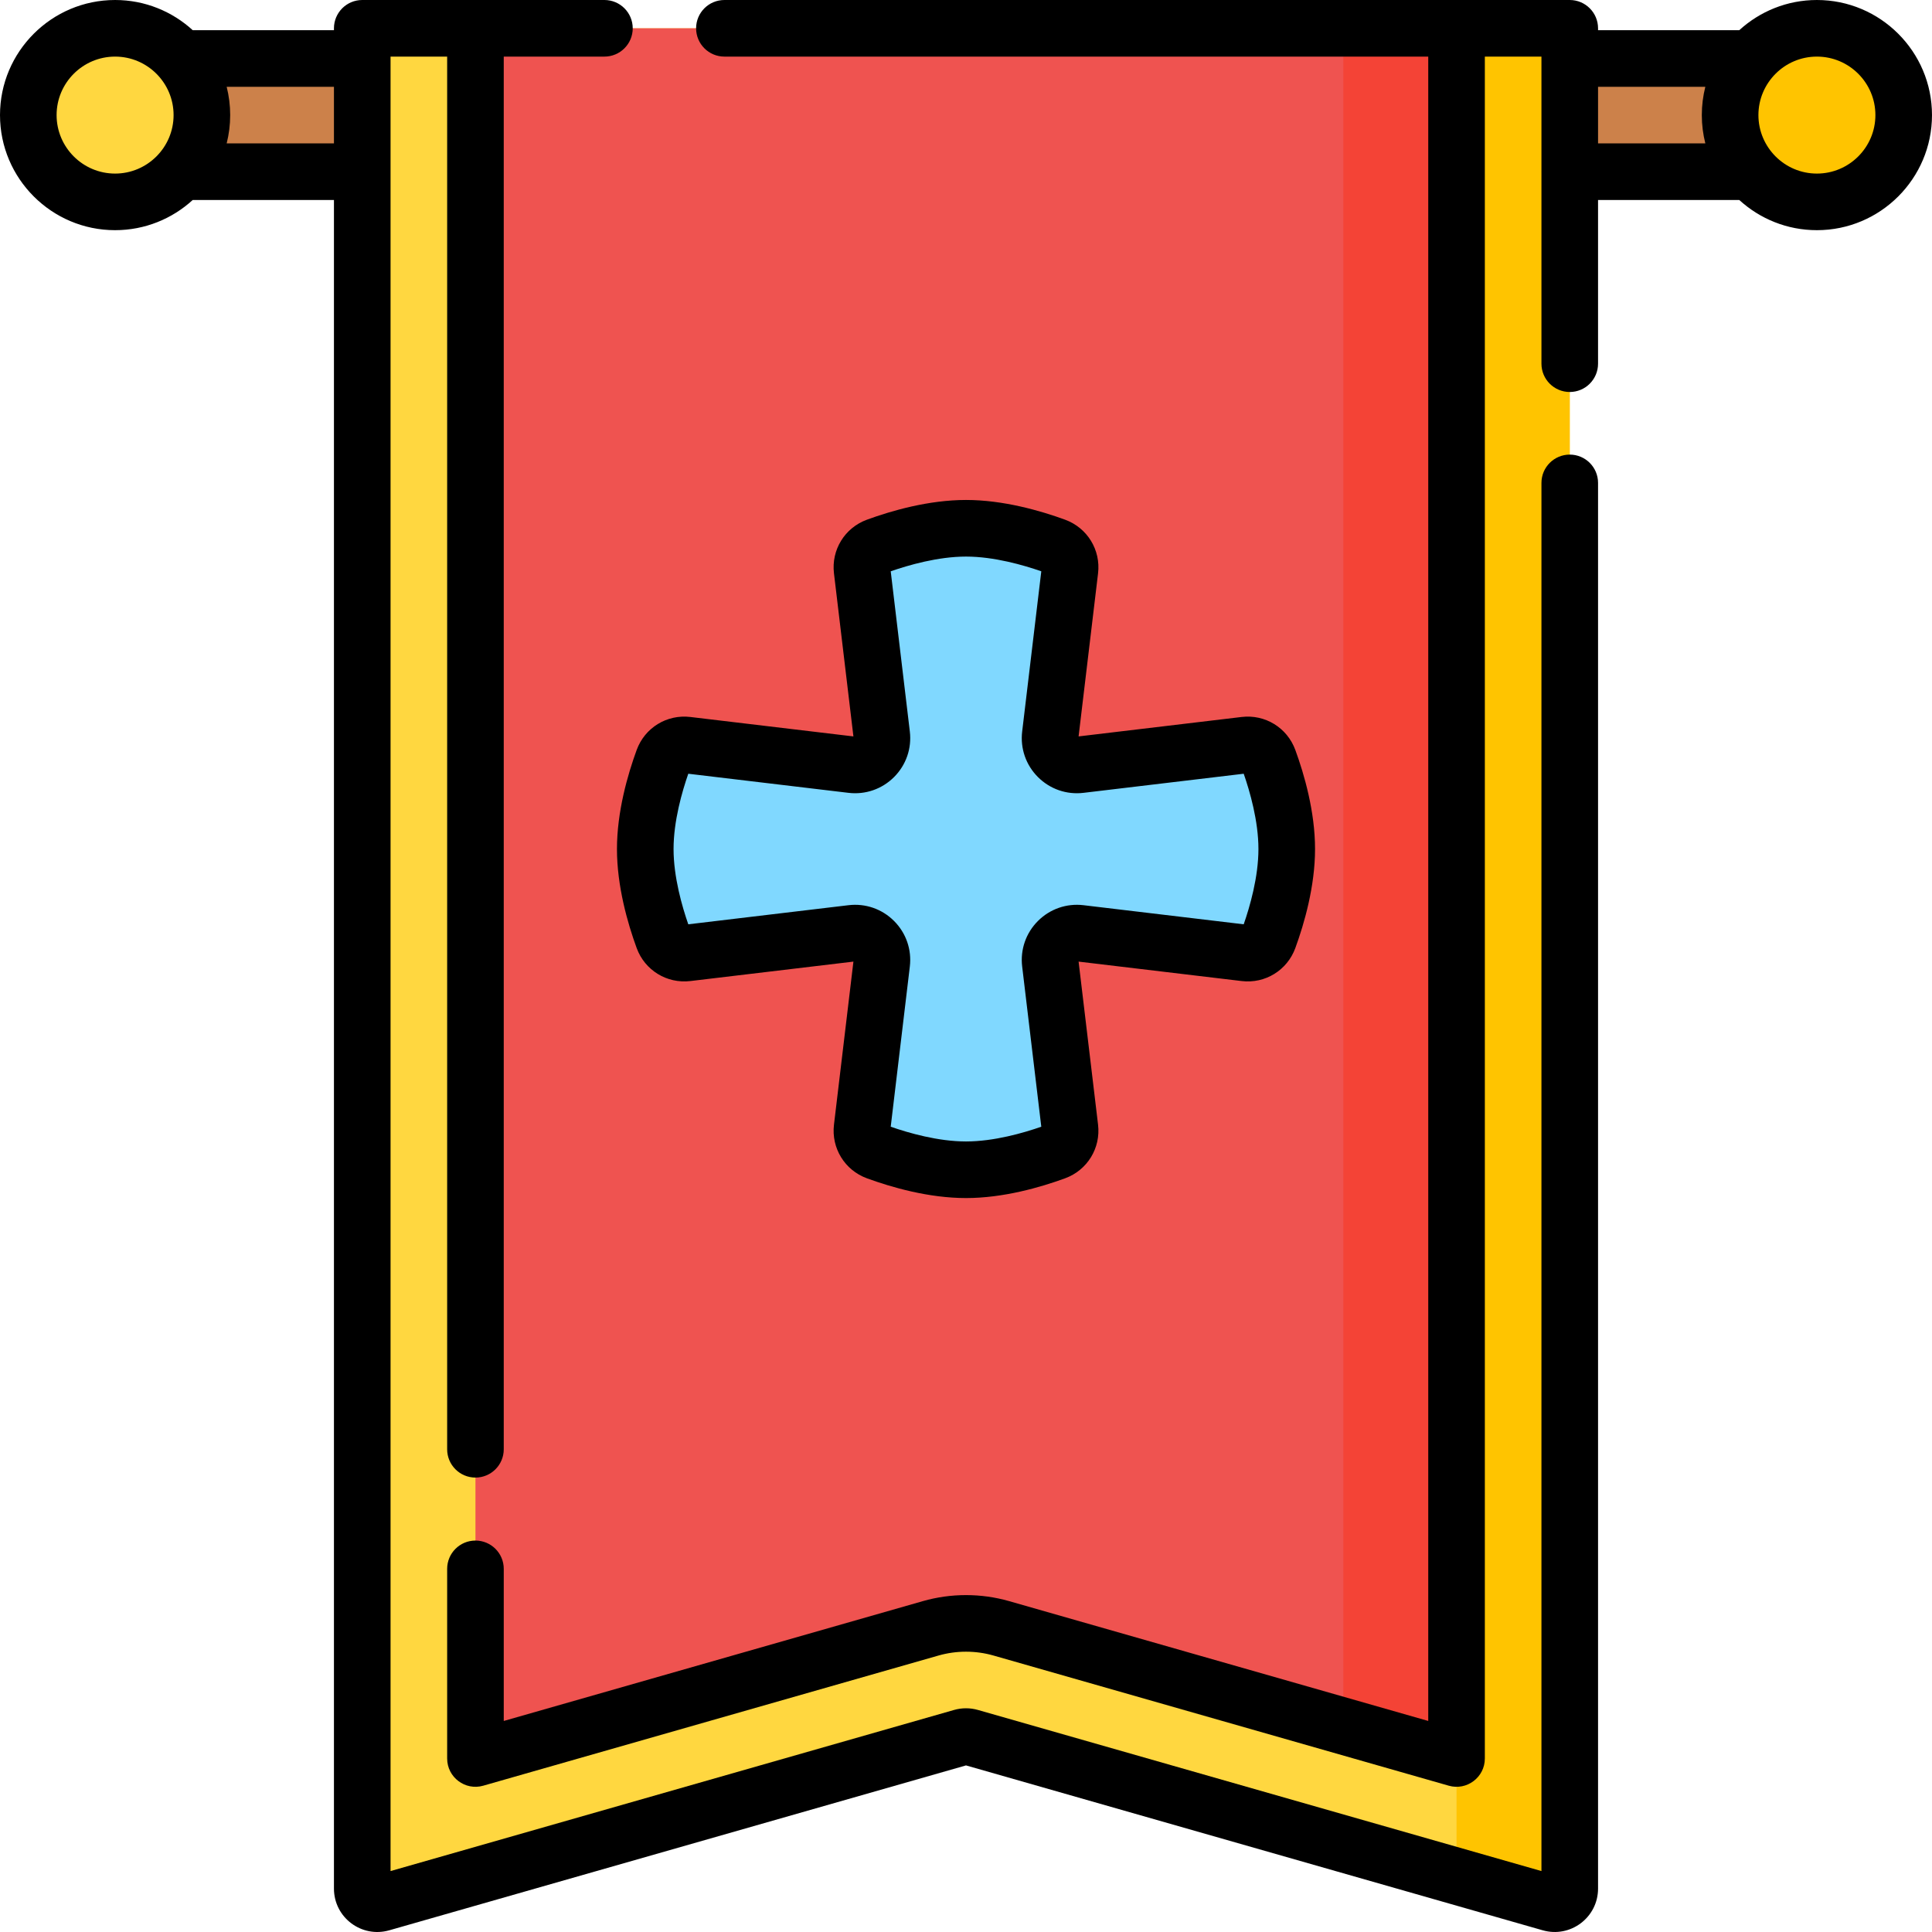 <svg id="Capa_1" enable-background="new 0 0 512 512" height="512" viewBox="0 0 512 512" width="512" xmlns="http://www.w3.org/2000/svg"><path d="m35.982 15.5h440.017v30h-440.017z" fill="#cc814a"/><path d="m410.9 504.343-153.8-43.974c-.719-.205-1.481-.205-2.199 0l-153.801 43.974c-2.555.731-5.1-1.188-5.1-3.846v-492.997h320v492.998c0 2.657-2.544 4.576-5.1 3.845z" fill="#ffd740"/><path d="m386 7.5v489.724l24.9 7.12c2.555.731 5.1-1.188 5.1-3.846v-492.998z" fill="#ffc400"/><path d="m126 7.5h260v458.521l-120.653-34.497c-3.04-.869-6.185-1.31-9.347-1.31s-6.307.441-9.348 1.311l-120.652 34.497z" fill="#ef5350"/><path d="m356 7.5v449.944l30 8.577v-458.521z" fill="#f44336"/><circle cx="481.499" cy="30.5" fill="#ffc400" r="23"/><circle cx="30.501" cy="30.5" fill="#ffd740" r="23"/><path d="m329.942 252.544-43.691-5.209c-4.58-.546-8.463 3.338-7.917 7.917l5.214 43.684c.327 2.74-1.273 5.339-3.864 6.287-5.293 1.937-14.6 4.776-23.681 4.776s-18.389-2.839-23.681-4.776c-2.591-.948-4.191-3.547-3.864-6.286l5.209-43.686c.546-4.579-3.337-8.463-7.917-7.917l-43.692 5.209c-2.741.327-5.34-1.274-6.287-3.866-1.935-5.291-4.771-14.597-4.771-23.677s2.836-18.386 4.771-23.678c.948-2.592 3.547-4.193 6.287-3.866l43.693 5.209c4.579.546 8.463-3.337 7.917-7.916l-5.209-43.691c-.327-2.74 1.274-5.339 3.866-6.287 5.293-1.935 14.599-4.771 23.679-4.771s18.386 2.836 23.679 4.77c2.592.948 4.193 3.547 3.866 6.288l-5.214 43.69c-.547 4.58 3.337 8.463 7.917 7.917l43.692-5.209c2.741-.327 5.34 1.274 6.287 3.866 1.933 5.292 4.769 14.598 4.769 23.678s-2.836 18.386-4.771 23.678c-.947 2.593-3.547 4.193-6.287 3.866z" fill="#80d8ff"/><path d="m416 120.473c-4.142 0-7.5 3.358-7.5 7.5v367.879l-149.338-42.698c-2.069-.592-4.256-.592-6.323 0l-149.339 42.698v-480.852h15v369.074c0 4.142 3.358 7.5 7.5 7.5s7.5-3.358 7.5-7.5v-369.074h26.68c4.142 0 7.5-3.358 7.5-7.5s-3.358-7.5-7.5-7.5h-64.18c-4.142 0-7.5 3.358-7.5 7.5v.5h-37.428c-5.428-4.966-12.652-8-20.571-8-16.818 0-30.501 13.682-30.501 30.5s13.683 30.5 30.501 30.5c7.919 0 15.143-3.034 20.571-8h37.428v447.494c0 7.66 7.323 13.155 14.661 11.057l152.839-43.7 152.838 43.698c7.352 2.1 14.662-3.408 14.662-11.057v-372.52c0-4.141-3.358-7.499-7.5-7.499zm-401-89.973c0-8.547 6.954-15.5 15.501-15.5s15.501 6.953 15.501 15.5c0 8.546-6.954 15.5-15.501 15.5s-15.501-6.953-15.501-15.5zm45.069 7.5c.609-2.4.933-4.913.933-7.5s-.324-5.1-.933-7.5h28.431v15z"/><path d="m481.499 0c-7.919 0-15.143 3.034-20.571 8h-37.428v-.5c0-4.142-3.358-7.5-7.5-7.5h-224.026c-4.142 0-7.5 3.358-7.5 7.5s3.358 7.5 7.5 7.5h186.526v441.073l-111.091-31.763c-7.422-2.122-15.397-2.122-22.818 0l-111.091 31.763v-40.308c0-4.142-3.358-7.5-7.5-7.5s-7.5 3.358-7.5 7.5v50.253c0 4.985 4.78 8.578 9.562 7.211l120.653-34.496c4.739-1.355 9.831-1.355 14.57 0l120.653 34.496c4.782 1.368 9.562-2.226 9.562-7.211v-451.018h15v.281c-.002.073-.003.146-.003.219s.001.146.003.219v29.561c-.002.073-.003.146-.003.219s.001.146.003.219v50.665c0 4.142 3.358 7.5 7.5 7.5s7.5-3.358 7.5-7.5v-43.383h37.428c5.428 4.966 12.651 8 20.571 8 16.818 0 30.501-13.682 30.501-30.5s-13.683-30.5-30.501-30.5zm-57.999 23h28.431c-.609 2.4-.933 4.913-.933 7.5s.324 5.1.933 7.5h-28.431zm57.999 23c-8.576 0-15.501-6.981-15.501-15.5 0-8.51 6.918-15.5 15.501-15.5 8.547 0 15.501 6.953 15.501 15.5s-6.954 15.5-15.501 15.5z"/><path d="m168.727 251.251c2.152 5.887 8.004 9.474 14.219 8.738l43.218-5.153-5.153 43.211c-.741 6.218 2.85 12.065 8.733 14.217 6.523 2.388 16.375 5.233 26.259 5.233 9.882 0 19.733-2.845 26.258-5.232 5.884-2.153 9.476-8 8.734-14.22l-5.158-43.209 43.216 5.153c6.228.746 12.068-2.852 14.219-8.738 2.385-6.522 5.227-16.371 5.227-26.254s-2.842-19.732-5.227-26.252c-2.151-5.888-8-9.481-14.219-8.739l-43.217 5.152 5.158-43.213c.742-6.221-2.851-12.068-8.738-14.221-6.522-2.384-16.371-5.227-26.254-5.227-9.88 0-19.73 2.842-26.255 5.227-5.886 2.152-9.479 7.999-8.737 14.219l5.153 43.215-43.216-5.152c-6.223-.743-12.069 2.851-14.22 8.737-2.385 6.522-5.227 16.371-5.227 26.254s2.842 19.732 5.227 26.254zm13.676-46.203 42.459 5.062c4.481.534 8.881-.99 12.072-4.181 3.191-3.19 4.714-7.59 4.18-12.071l-5.063-42.457c4.649-1.621 12.517-3.903 19.951-3.903 7.437 0 15.303 2.282 19.95 3.903l-5.067 42.456c-.535 4.481.989 8.881 4.18 12.072 3.191 3.192 7.591 4.718 12.072 4.181l42.458-5.062c1.621 4.647 3.903 12.513 3.903 19.95 0 7.435-2.282 15.302-3.903 19.95l-42.458-5.062c-4.48-.534-8.882.99-12.073 4.182-3.19 3.191-4.714 7.591-4.179 12.072l5.067 42.451c-4.648 1.622-12.517 3.907-19.951 3.907-7.436 0-15.303-2.285-19.951-3.907l5.063-42.453c.534-4.48-.989-8.88-4.18-12.071-3.19-3.191-7.589-4.714-12.072-4.181l-42.459 5.062c-1.621-4.647-3.903-12.514-3.903-19.95.001-7.436 2.283-15.302 3.904-19.95z"/></svg>
